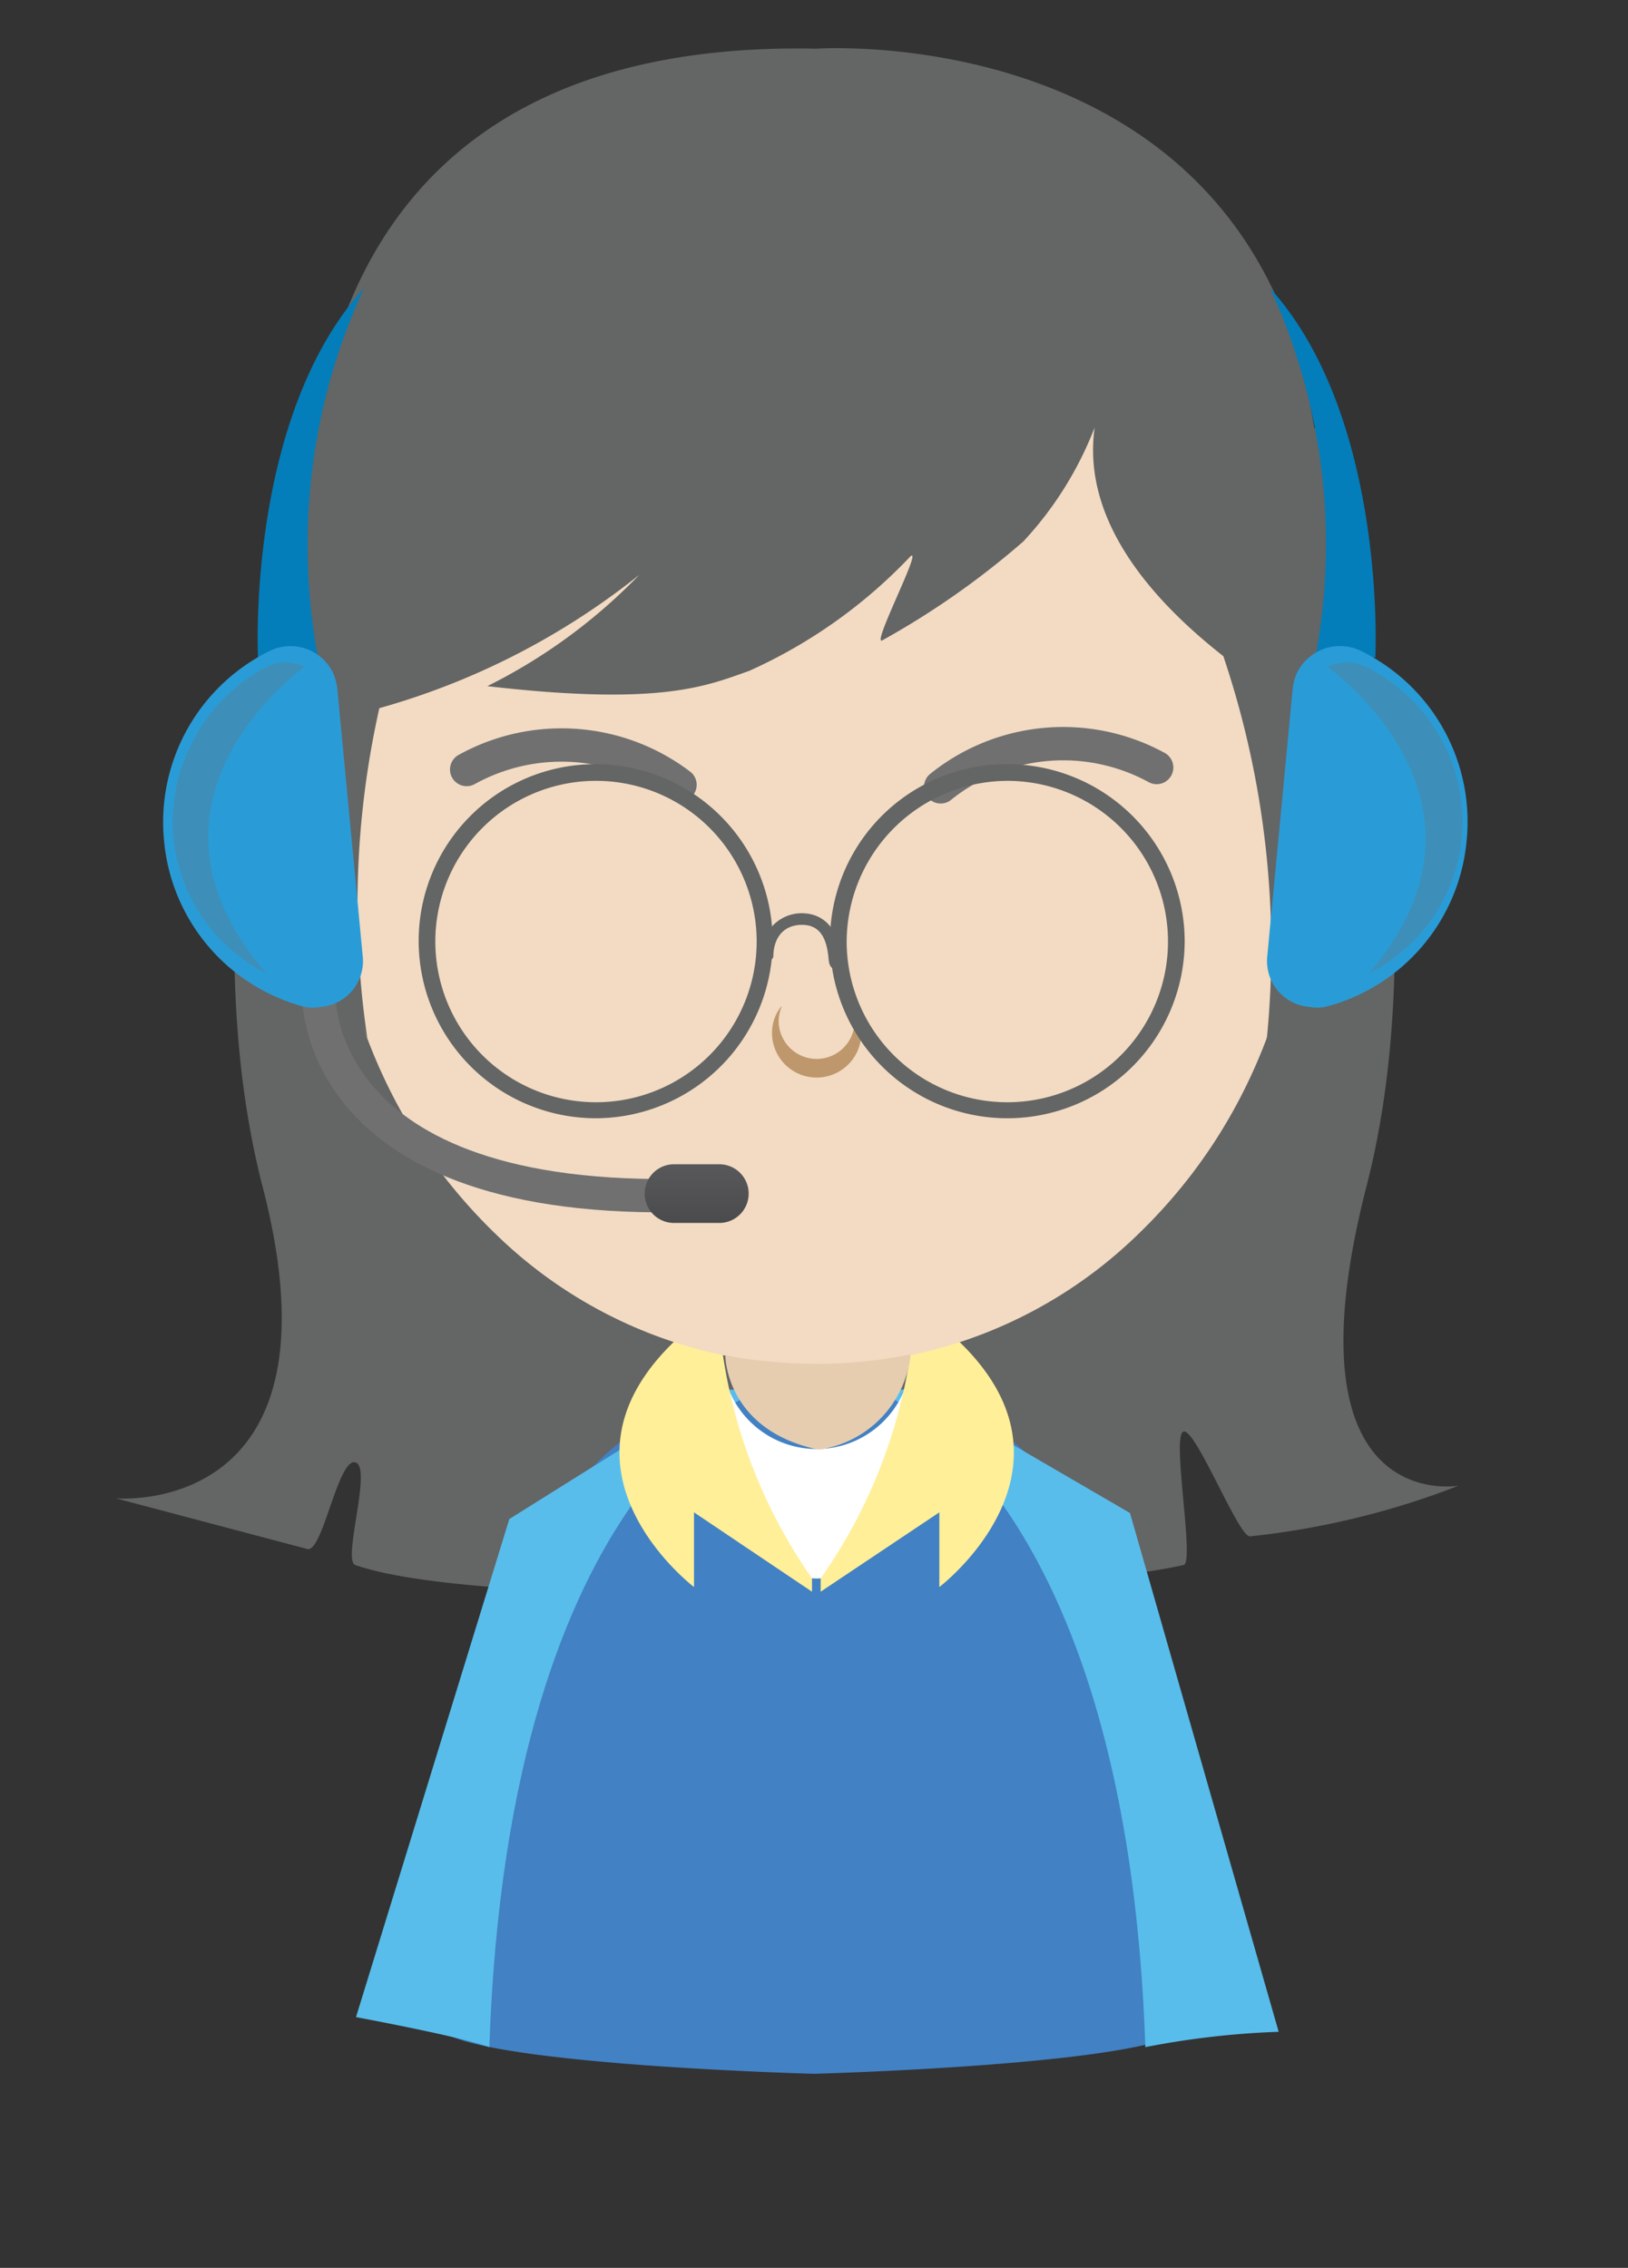<svg xmlns="http://www.w3.org/2000/svg" xmlns:xlink="http://www.w3.org/1999/xlink" viewBox="0 0 24.42 34.01"><rect x="0" y="0" width="24.42" height="34.01" fill="#333333" stroke="none"/><defs><linearGradient id="linear-gradient" x1="218.14" y1="-1914.11" x2="218.14" y2="-1915.11" gradientTransform="matrix(1.56, 0, 0, -0.88, -330.51, -1666.97)" gradientUnits="userSpaceOnUse"><stop offset="0" stop-color="#59595b"/><stop offset="0.12" stop-color="#575759"/><stop offset="1" stop-color="#4a4b4d"/></linearGradient></defs><title>avatar_cs</title><g id="Layer_2" data-name="Layer 2"><g id="Layer_1-2" data-name="Layer 1"><g id="Group_3053" data-name="Group 3053"><g id="Group_3009" data-name="Group 3009"><g id="Group_3015" data-name="Group 3015"><g id="Group_3007" data-name="Group 3007"><g id="Group_3014" data-name="Group 3014"><g id="Group_3004" data-name="Group 3004"><g id="Group_3002" data-name="Group 3002"><path id="Path_3538" data-name="Path 3538" d="M12.26,34c-.84,0-5.08-.06-6-1.14h0L6.2,32.8h0l-.06-.1v0h0l0-.09s0,0,0,0,0,0,0-.08a.06.06,0,0,0,0,0,.41.41,0,0,0,0-.11,21.3,21.3,0,0,1,.1-3A39,39,0,0,1,.85,27.9L0,27.59l.61-.67a13.61,13.61,0,0,0,1.84-2.79A8.84,8.84,0,0,0,3.35,18a14.85,14.85,0,0,1-.43-3.24,3.45,3.45,0,0,1,.33-5.3V9.19A13,13,0,0,1,3.37,7.8,7.89,7.89,0,0,1,4.65,4.23,6.31,6.31,0,0,1,7,1.28,8.87,8.87,0,0,1,12,0h.58c1.22,0,5.32.29,7.09,4a9.27,9.27,0,0,1,1.61,5.45,3.49,3.49,0,0,1,.27,5.36A15.5,15.5,0,0,1,21.08,18a8.75,8.75,0,0,0,.9,6.18,13.84,13.84,0,0,0,1.83,2.79l.61.66-.84.31a41,41,0,0,1-5.24,1.43,19.36,19.36,0,0,1,.11,2.85.57.57,0,0,1,0,.13c0,.85-1.14,1.18-2.13,1.38A22.28,22.28,0,0,1,12.26,34Z" style="fill:none"/></g><g id="Group_3003" data-name="Group 3003"><path id="Path_3540" data-name="Path 3540" d="M17.75,23.47c.18,0-.18-1.93,0-2s.83,1.59,1,1.57a12.13,12.13,0,0,0,3.13-.76s-2.66.48-1.38-4.5-.76-11.36-.76-11.36H4.7S2.65,12.82,3.94,17.8s-2.2,4.67-2.2,4.67l2.87.76c.23.06.46-1.37.72-1.3s-.2,1.47,0,1.54C7.32,24.17,15.73,23.94,17.75,23.47Z" style="fill:#646565"/><path id="Path_3541" data-name="Path 3541" d="M17.85,30.09c.28-8.41-4.12-9.25-4.12-9.25h-3s-4.49,1-4.18,9.5c0,.61,5.66.76,5.66.76s5.6-.15,5.6-.76A2.08,2.08,0,0,0,17.85,30.09Z" style="fill:#4281c3"/><path id="Path_3542" data-name="Path 3542" d="M5.34,30.25s1.57.29,2,.45c.29-8.56,4.07-9.86,4.07-9.86h-.67L7.64,22.78Z" style="fill:#58bdeb"/><path id="Path_3543" data-name="Path 3543" d="M19.18,30.47a12.61,12.61,0,0,0-2,.23c-.29-8.56-4.07-9.86-4.07-9.86h.66l3.18,1.85Z" style="fill:#58bdeb"/><path id="Path_3546" data-name="Path 3546" d="M13.67,20.31a1.42,1.42,0,0,1-2.84,0c-1.78,1.58.2,2.84,1.06,3.28a.83.83,0,0,0,.72,0C13.47,23.15,15.46,21.88,13.67,20.31Z" style="fill:#fff"/><g id="Group_2983" data-name="Group 2983"><g id="Group_2981" data-name="Group 2981"><path id="Path_3547" data-name="Path 3547" d="M10.77,19.59c-3.1,2.13-.36,4.21-.36,4.21l0-1.12,1.77,1.19h0v-.2A7.85,7.85,0,0,1,10.77,19.59Z" style="fill:#ffef99"/></g><g id="Group_2982" data-name="Group 2982"><path id="Path_3549" data-name="Path 3549" d="M13.73,19.59c3.1,2.13.36,4.21.36,4.21l0-1.12-1.78,1.19h0v-.2A7.85,7.85,0,0,0,13.73,19.59Z" style="fill:#ffef99"/></g></g><g id="Group_3008" data-name="Group 3008"><path id="Path_3545" data-name="Path 3545" d="M17.8,4.32H6.7s-4.54,9.15.77,14.22a6.9,6.9,0,0,0,9.57,0C22.35,13.47,17.8,4.32,17.8,4.32Z" style="fill:#f2dbc2"/><path id="Path_3553" data-name="Path 3553" d="M12.77,15.08a.48.48,0,0,1,.05.23.57.57,0,0,1-1.14,0,.64.64,0,0,1,.05-.23.63.63,0,0,0-.15.41.67.67,0,0,0,1.34,0A.63.63,0,0,0,12.77,15.08Z" style="fill:#be986c"/><g id="Group_2990" data-name="Group 2990"><path id="Path_3555" data-name="Path 3555" d="M4.78,14.85S4.59,18,10.11,17.93" style="fill:none;stroke:#707071;stroke-miterlimit:10;stroke-width:0.5px"/><path id="Path_3556" data-name="Path 3556" d="M10.79,18.34h-.68a.44.44,0,0,1-.44-.44h0a.44.44,0,0,1,.44-.44h.68a.44.44,0,0,1,.44.44h0A.44.44,0,0,1,10.79,18.34Z" style="fill:url(#linear-gradient)"/></g><path id="Path_3557" data-name="Path 3557" d="M19.69,9.84C21,.12,12.25.73,12.25.73,4,.56,4.41,7.77,4.76,10c-.56,2.45.75,5.57.75,5.57a13.51,13.51,0,0,1,.18-4.95,11,11,0,0,0,3.9-2,8.33,8.33,0,0,1-2.28,1.67c2.6.3,3.28,0,3.93-.23a7.64,7.64,0,0,0,2.42-1.72c.18-.13-.61,1.38-.42,1.26a12.32,12.32,0,0,0,2.11-1.48,5.31,5.31,0,0,0,1.07-1.71c-.21,1.48,1,2.7,1.93,3.43A13.73,13.73,0,0,1,19,15.6S20.37,12.31,19.69,9.84Z" style="fill:#646565"/><g id="Group_2995" data-name="Group 2995"><g id="Group_2992" data-name="Group 2992"><path id="Path_3558" data-name="Path 3558" d="M20.63,9.86s.18-3.59-1.58-5.54a9.18,9.18,0,0,1,.68,5.54Z" style="fill:#037eba"/><g id="Group_2991" data-name="Group 2991"><path id="Path_3559" data-name="Path 3559" d="M22,12.6a2.85,2.85,0,0,0-1.61-2.85.72.72,0,0,0-.94.35.86.86,0,0,0-.06.23l-.38,4a.69.69,0,0,0,.63.77.65.65,0,0,0,.24,0A2.84,2.84,0,0,0,22,12.6Z" style="fill:#299cd7"/><path id="Path_3560" data-name="Path 3560" d="M20.53,14.6a2.55,2.55,0,0,0,1.14-3.42A2.62,2.62,0,0,0,20.49,10a.66.66,0,0,0-.58,0S22.76,12,20.53,14.6Z" style="fill:#6d6e71;opacity:0.3;isolation:isolate"/></g></g><g id="Group_2994" data-name="Group 2994"><path id="Path_3561" data-name="Path 3561" d="M3.87,9.86S3.69,6.27,5.46,4.32a9.19,9.19,0,0,0-.69,5.54Z" style="fill:#037eba"/><g id="Group_2993" data-name="Group 2993"><path id="Path_3562" data-name="Path 3562" d="M2.46,12.6A2.86,2.86,0,0,1,4.07,9.75.71.71,0,0,1,5,10.1a.86.86,0,0,1,.06.23l.38,4a.69.69,0,0,1-.63.77.65.65,0,0,1-.24,0A2.84,2.84,0,0,1,2.46,12.6Z" style="fill:#299cd7"/><path id="Path_3563" data-name="Path 3563" d="M4,14.6a2.55,2.55,0,0,1-1.14-3.42A2.59,2.59,0,0,1,4,10a.64.64,0,0,1,.57,0S1.74,12,4,14.6Z" style="fill:#6d6e71;opacity:0.3;isolation:isolate"/></g></g></g></g></g></g><g id="Group_3006" data-name="Group 3006"><path id="Path_3565" data-name="Path 3565" d="M10.2,11.77A2.94,2.94,0,0,0,7,11.54" style="fill:none;stroke:#707071;stroke-linecap:round;stroke-miterlimit:4.002;stroke-width:0.5px"/><path id="Path_3566" data-name="Path 3566" d="M17.35,11.51a2.93,2.93,0,0,0-3.24.29" style="fill:none;stroke:#707071;stroke-linecap:round;stroke-width:0.5px"/></g></g></g><path id="Path_3567" data-name="Path 3567" d="M10.88,20.33s0,1.12,1.4,1.41a1.61,1.61,0,0,0,1.38-1.43,6.9,6.9,0,0,1-1.57.14A8.13,8.13,0,0,1,10.88,20.33Z" style="fill:#e6cdb0"/></g></g><g id="Group_3049" data-name="Group 3049"><path id="path122" d="M8.93,11.46a2.65,2.65,0,0,0-2.65,2.65h0a2.66,2.66,0,0,0,2.65,2.66h0a2.66,2.66,0,0,0,2.66-2.66h0a2.66,2.66,0,0,0-2.66-2.65Zm0,.25a2.41,2.41,0,1,1-2.4,2.4,2.41,2.41,0,0,1,2.4-2.4" style="fill:#646565"/><path id="path124" d="M15.11,11.46a2.65,2.65,0,0,0-2.66,2.65h0a2.66,2.66,0,0,0,2.66,2.66h0a2.66,2.66,0,0,0,2.66-2.66h0a2.66,2.66,0,0,0-2.66-2.65Zm0,.25a2.41,2.41,0,1,1-2.41,2.4,2.42,2.42,0,0,1,2.41-2.4" style="fill:#646565"/><path id="path126" d="M11.6,14.35c0-.28.15-.49.45-.48s.36.29.38.52.19.11.18,0c0-.31-.15-.65-.51-.69a.6.6,0,0,0-.67.52.28.28,0,0,0,0,.13.09.09,0,0,0,.17,0" style="fill:#646565"/></g></g></g></g></svg>